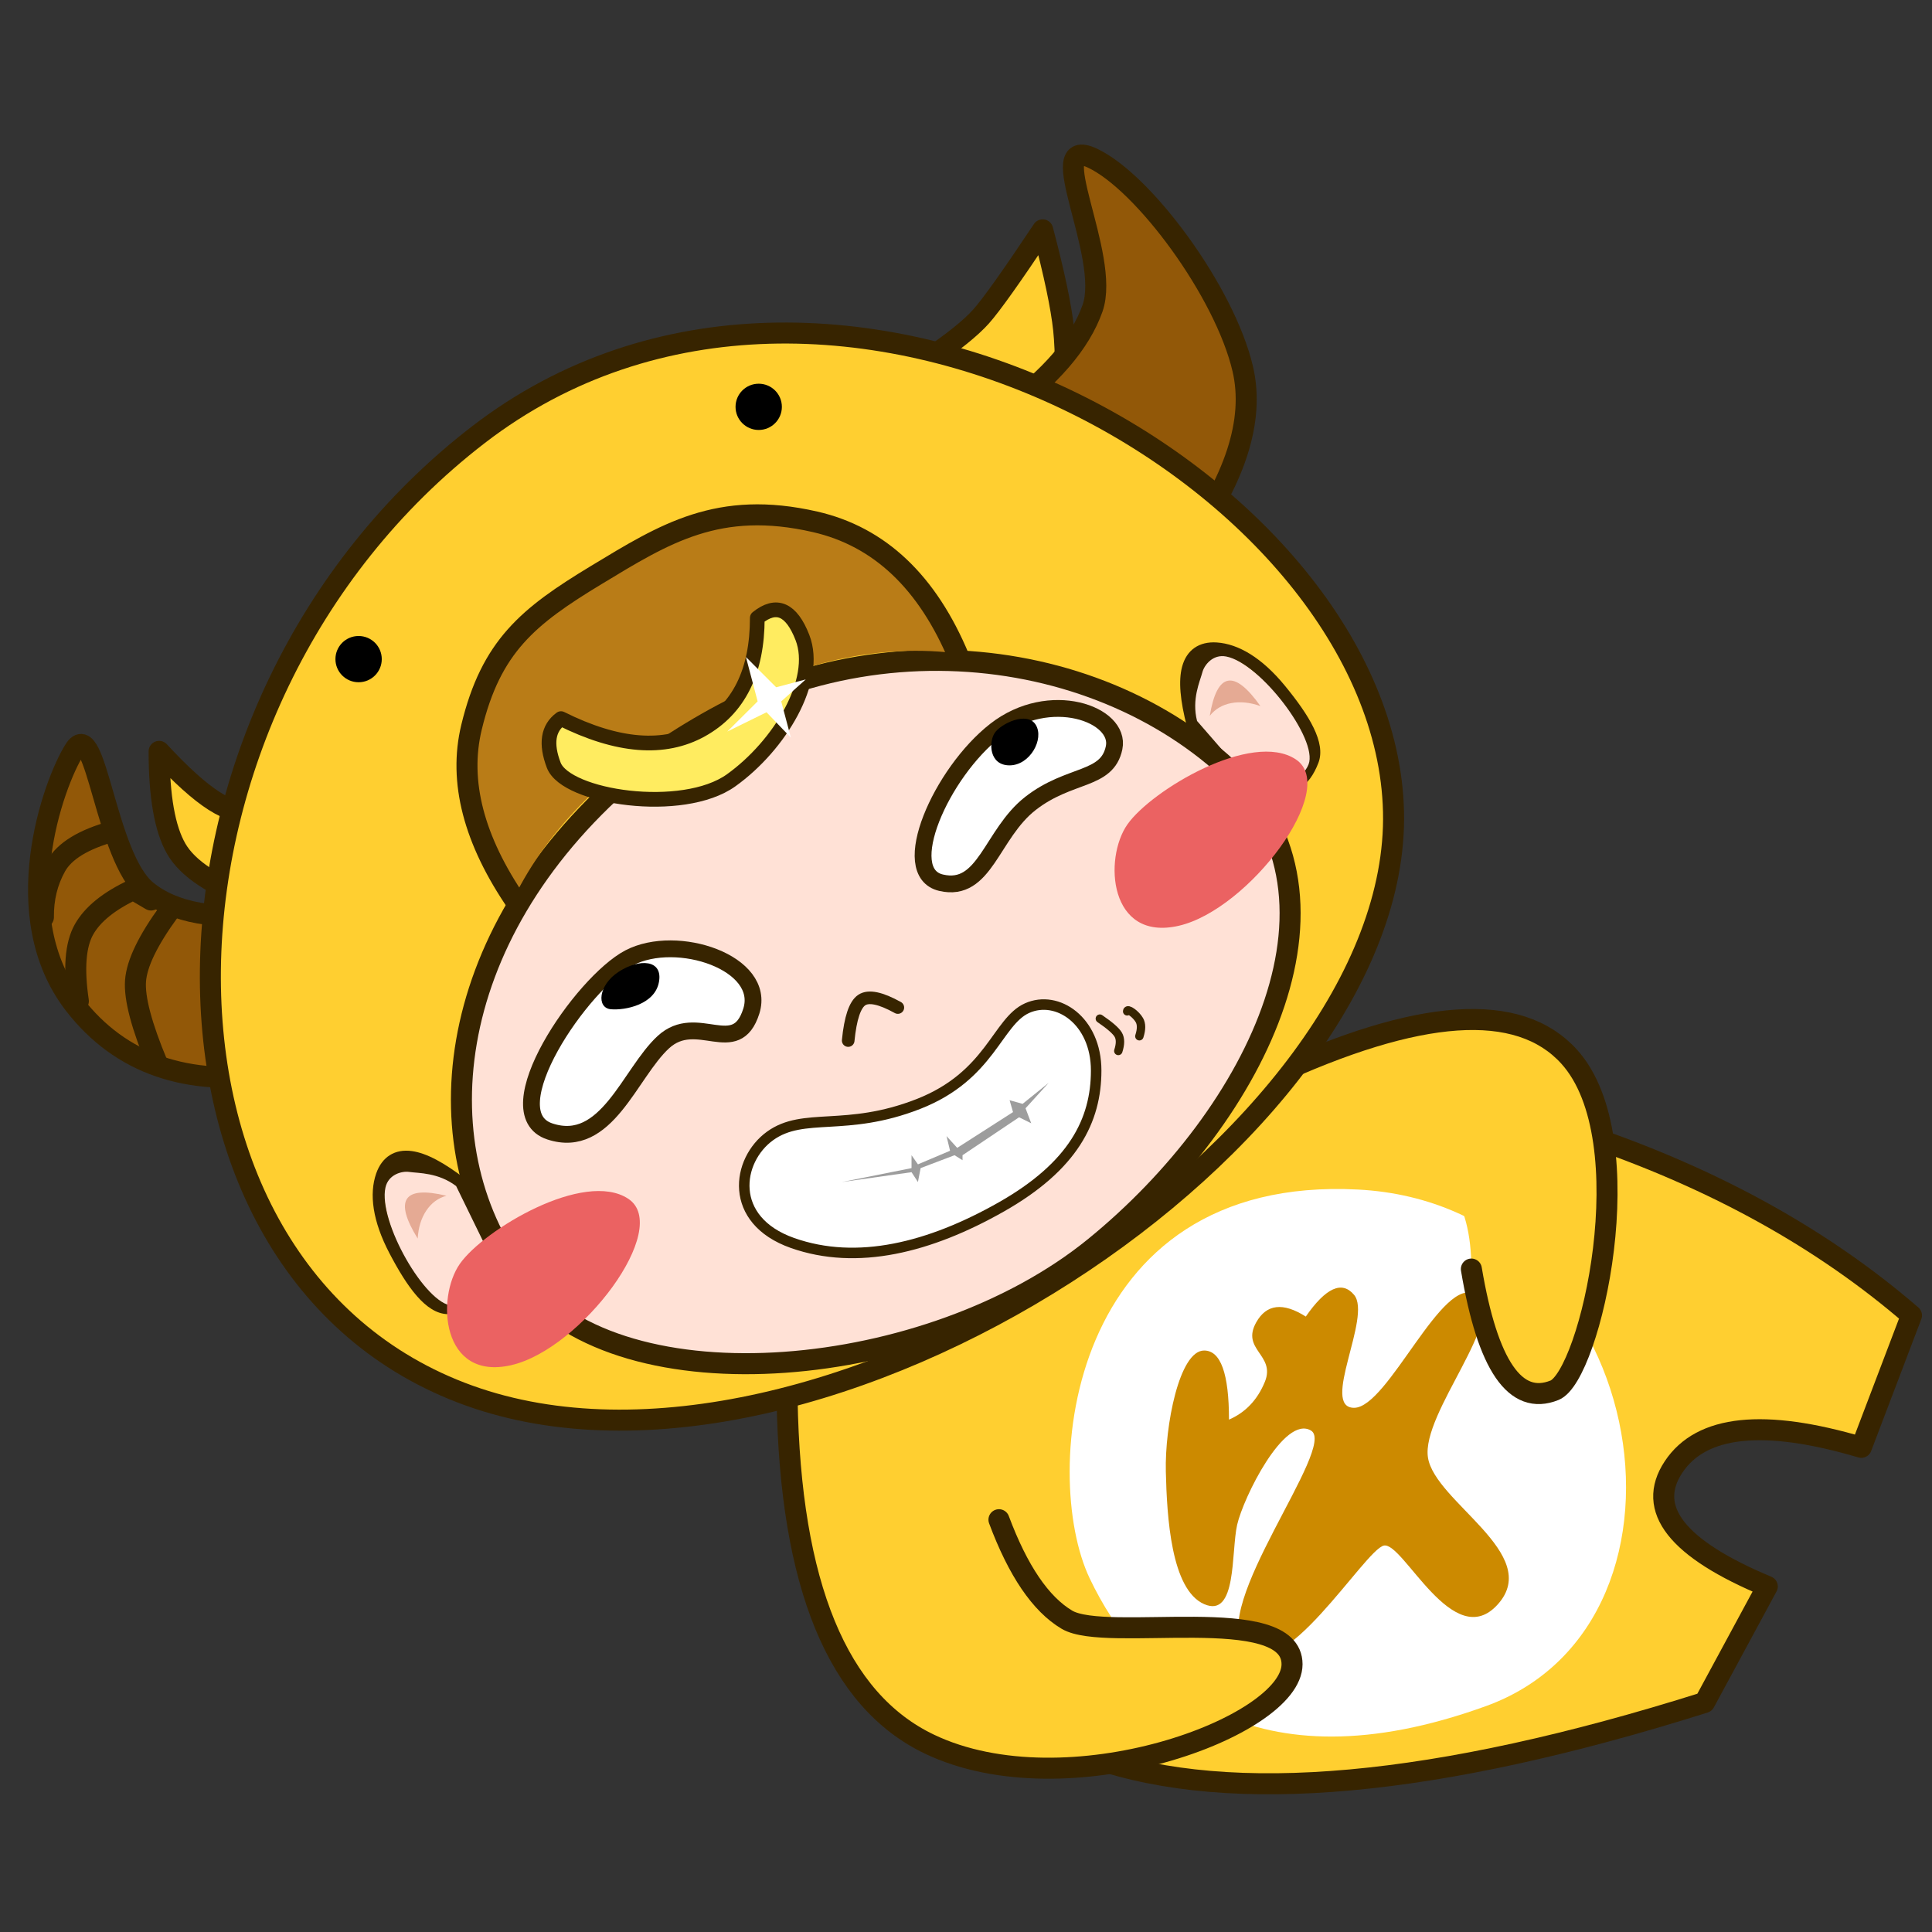 <?xml version="1.0" encoding="UTF-8"?>
<svg width="300px" height="300px" viewBox="0 0 300 300" version="1.1" xmlns="http://www.w3.org/2000/svg" xmlns:xlink="http://www.w3.org/1999/xlink">
    <rect x="0" y="0" width="300" height="300" fill="#333333" stroke="none"/>
    <!-- Generator: Sketch 49 (51002) - http://www.bohemiancoding.com/sketch -->
    <title>金牛座</title>
    <desc>Created with Sketch.</desc>
    <defs></defs>
    <g id="金牛座" stroke="none" stroke-width="1" fill="none" fill-rule="evenodd">
        <g id="金牛座-copy" transform="translate(5, 24)">
            <path d="M116.286,190.967 C142.358,227.475 158.539,246.813 164.829,248.98 C186.352,256.393 217.97,253.52 259.684,240.361 L269.424,222.342 C255.402,216.499 250.548,210.319 254.862,203.802 C259.176,197.284 268.896,196.265 284.023,200.743 L291.813,180.256 C278.079,168.391 261.313,159.091 241.515,152.356 C221.716,145.621 200.805,142.104 178.78,141.804 L116.286,190.967 Z" id="Path-234" stroke="#372400" stroke-width="3.263" fill="#FFCF30" stroke-linecap="round" stroke-linejoin="round"></path>
            <path d="M205.852,160.711 C160.585,158.369 156.496,204.924 164.209,221.095 C171.922,237.266 189.409,254.091 225.755,240.917 C262.101,227.742 251.118,163.054 205.852,160.711 Z" id="Path-238" fill="#FFFFFF"></path>
            <path d="M185.836,196.44 C188.406,195.322 190.263,193.365 191.407,190.568 C193.122,186.373 187.671,185.609 190.063,181.338 C191.658,178.492 194.224,178.19 197.762,180.435 C200.883,175.942 203.383,174.819 205.262,177.065 C208.08,180.435 199.973,194.604 205.262,194.604 C210.55,194.604 219.051,173.696 224.156,177.065 C229.262,180.435 215.674,195.409 216.731,202.314 C217.787,209.22 234.544,217.275 227.613,225.084 C220.682,232.893 212.864,215.297 209.868,215.999 C206.872,216.701 193.999,238.254 188.303,231.928 C182.608,225.603 202.724,200.578 198.563,198.131 C194.403,195.684 188.065,208.556 187.105,212.762 C186.145,216.968 187.105,227.344 181.973,225.084 C176.841,222.824 176.199,211.536 176.03,204.503 C175.861,197.47 178.11,185.709 181.973,185.709 C184.549,185.709 185.836,189.286 185.836,196.44 Z" id="Path-239" fill="#CC8A00"></path>
            <path d="M118.074,192.249 C117.991,221.822 125.07,240.014 139.311,246.824 C160.672,257.039 195.628,244.14 195.628,234.422 C195.628,224.705 166.785,231.14 160.672,227.508 C156.596,225.087 152.817,220.235 149.333,212.952 L118.074,192.249 Z" id="Path-235" fill="#FFCF30"></path>
            <path d="M117.218,193.181 C117.705,222.133 125.069,240.014 139.31,246.824 C160.671,257.039 195.628,244.14 195.628,234.422 C195.628,224.705 166.784,231.14 160.671,227.508 C156.596,225.087 153.078,219.91 150.117,211.979" id="Path-235" stroke="#372400" stroke-width="3.263" stroke-linecap="round" stroke-linejoin="round"></path>
            <path d="M192.25,143.238 C215.361,132.506 230.825,131.447 238.641,140.062 C250.366,152.984 241.918,189.655 236.382,191.88 C230.296,194.326 225.993,188.052 223.473,173.059 C223.473,167.59 222.363,163.367 220.144,160.39 C217.925,157.414 208.627,151.697 192.25,143.238 Z" id="Path-236" fill="#FFCF30"></path>
            <path d="M192.25,143.238 C215.361,132.506 230.825,131.447 238.641,140.062 C250.366,152.984 241.918,189.655 236.382,191.88 C230.296,194.326 225.993,188.052 223.473,173.059" id="Path-236" stroke="#372400" stroke-width="3.263" stroke-linecap="round" stroke-linejoin="round"></path>
            <path d="M37.574,117.817 C28.59,118.941 21.98,117.767 17.742,114.293 C11.386,109.083 9.902,87.131 6.577,92.409 C3.252,97.687 -4.136,118.249 6.577,132.016 C13.719,141.195 24.052,144.773 37.574,142.752 L37.574,117.817 Z" id="Path-240" stroke="#372400" stroke-width="3.263" fill="#925808" stroke-linecap="round" stroke-linejoin="round"></path>
            <path d="M19.708,92.673 C23.088,96.329 25.94,98.898 28.265,100.378 C30.589,101.859 32.69,102.446 34.567,102.138 L34.567,115.862 C28.216,113.57 24.152,110.886 22.374,107.809 C20.596,104.732 19.708,99.687 19.708,92.673 Z" id="Path-241" stroke="#372400" stroke-width="3.263" fill="#FFCF30" stroke-linecap="round" stroke-linejoin="round"></path>
            <path d="M138.941,31.878 C142.946,29.18 145.749,26.931 147.351,25.131 C148.953,23.331 152.137,18.851 156.905,11.692 C158.705,18.481 159.791,23.645 160.164,27.183 C160.536,30.721 160.536,35.885 160.164,42.674 L138.941,31.878 Z" id="Path-242" stroke="#372400" stroke-width="3.263" fill="#FFCF30" stroke-linecap="round" stroke-linejoin="round"></path>
            <path d="M150.738,39.975 C158.093,34.672 162.73,29.3 164.65,23.861 C167.53,15.702 156.708,-3.171 164.65,0.564 C172.592,4.299 185.173,21.284 187.977,33.29 C189.846,41.294 186.804,50.652 178.85,61.365 L150.738,39.975 Z" id="Path-243" stroke="#372400" stroke-width="3.263" fill="#925808" stroke-linecap="round" stroke-linejoin="round"></path>
            <path d="M69.292,43.495 C14.662,85.561 13.426,173.109 67.81,192.692 C122.194,212.276 212.57,152.846 211.382,102.033 C210.195,51.22 123.923,1.429 69.292,43.495 Z" id="Path-244" stroke="#372400" stroke-width="3.263" fill="#FFCF30"></path>
            <g id="Group-3" transform="translate(62.407, 167.083) rotate(-15) translate(-62.407, -167.083) translate(53.906, 153.535)">
                <path d="M13.981,8.08 C9.191,1.802 5.683,0.303 3.458,3.582 C0.12,8.5 3.458,24.338 8.719,25.954 C12.227,27.032 14.73,24.777 16.229,19.19 L13.981,8.08 Z" id="Path-127" fill="#FFE1D6"></path>
                <path d="M15.281,7.091 C15.431,7.287 15.534,7.515 15.583,7.757 C16.35,15.828 16.74,19.951 16.753,20.127 C17.377,28.686 16.116,22.178 15.726,22.997 C13.856,26.932 10.914,27.776 7.114,26.609 C3.912,25.625 2.187,20.914 0.895,15.174 C-0.346,9.66 0.209,5.458 2.104,2.666 C3.65,0.388 5.917,-0.315 8.401,0.747 C10.474,1.633 12.73,3.747 15.281,7.091 Z M7.114,3.748 C6.091,3.31 3.903,3.263 2.928,5.15 C0.454,9.937 4.251,24.326 8.238,25.551 C10.6,26.277 14.725,24.649 16.004,20.127 L13.595,7.757 C11.455,4.999 8.5,4.34 7.114,3.748 Z" id="Path-127" fill="#372400" fill-rule="nonzero"></path>
                <path d="M5.718,14.087 C4.705,10.707 4.705,8.575 5.718,7.691 C6.731,6.807 8.742,7.184 11.751,8.822 C10.416,8.828 9.213,9.297 8.143,10.231 C7.073,11.165 6.265,12.45 5.718,14.087 Z" id="Path-128" fill="#E5AA94"></path>
            </g>
            <g id="Group-3-Copy" transform="translate(188.577, 87.502) scale(-1, 1) rotate(52) translate(-188.577, -87.502) translate(180.075, 73.954)">
                <path d="M13.981,8.08 C9.191,1.802 5.683,0.303 3.458,3.582 C0.12,8.5 3.458,24.338 8.719,25.954 C12.227,27.032 14.73,24.777 16.229,19.19 L13.981,8.08 Z" id="Path-127" fill="#FFE1D6"></path>
                <path d="M15.281,7.091 C15.431,7.287 15.534,7.515 15.583,7.757 C16.35,15.828 16.74,19.951 16.753,20.127 C17.377,28.686 16.116,22.178 15.726,22.997 C13.856,26.932 10.914,27.776 7.114,26.609 C3.912,25.625 2.187,20.914 0.895,15.174 C-0.346,9.66 0.209,5.458 2.104,2.666 C3.65,0.388 5.917,-0.315 8.401,0.747 C10.474,1.633 12.73,3.747 15.281,7.091 Z M7.114,3.748 C6.091,3.31 3.903,3.263 2.928,5.15 C0.454,9.937 4.251,24.326 8.238,25.551 C10.6,26.277 14.725,24.649 16.004,20.127 L13.595,7.757 C11.455,4.999 8.5,4.34 7.114,3.748 Z" id="Path-127" fill="#372400" fill-rule="nonzero"></path>
                <path d="M5.718,14.087 C4.705,10.707 4.705,8.575 5.718,7.691 C6.731,6.807 8.742,7.184 11.751,8.822 C10.416,8.828 9.213,9.297 8.143,10.231 C7.073,11.165 6.265,12.45 5.718,14.087 Z" id="Path-128" fill="#E5AA94"></path>
            </g>
            <ellipse id="Oval-7" fill="#000000" cx="50.683" cy="78.348" rx="3.597" ry="3.591"></ellipse>
            <ellipse id="Oval-7-Copy" fill="#000000" cx="112.811" cy="39.174" rx="3.597" ry="3.591"></ellipse>
            <path d="M92.409,96.58 C63.281,121.764 60.391,155.017 76.051,174.933 C91.712,194.85 139.52,190.379 164.953,169.687 C190.385,148.994 207.494,114.321 184.575,94.361 C161.656,74.401 121.537,71.395 92.409,96.58 Z" id="Path-245" stroke="#372400" stroke-width="3.263" fill="#FFE1D6"></path>
            <path d="M75.295,114.443 C66.31,101.844 65,90.131 71.366,79.303 C80.915,63.061 101.935,56.655 118.711,56.655 C129.894,56.655 138.023,63.566 143.098,77.387 C130.547,75.97 117.499,79.117 103.955,86.828 C90.41,94.539 80.857,103.744 75.295,114.443 Z" id="Path-256" fill="#B97C17"></path>
            <path d="M75.315,116.285 C68.554,106.459 66.187,97.346 68.212,88.947 C71.251,76.348 77.003,71.697 87.618,65.274 C98.233,58.85 106.565,53.592 121.566,57.03 C131.566,59.321 139.022,66.371 143.935,78.179" id="Path-246" stroke="#372400" stroke-width="3.263" stroke-linecap="round" stroke-linejoin="round"></path>
            <path d="M82.107,87.585 C90.878,91.968 98.152,92.548 103.929,89.325 C109.705,86.102 112.593,80.31 112.593,71.948 C115.553,69.563 117.89,70.581 119.605,75.004 C122.177,81.637 116.071,91.764 108.535,97.164 C101,102.564 82.902,99.836 80.987,94.825 C79.711,91.484 80.084,89.071 82.107,87.585 Z" id="Path-247" stroke="#372400" stroke-width="2.284" fill="#FFEC60" stroke-linecap="round" stroke-linejoin="round"></path>
            <path d="M141.127,113.066 C147.972,114.672 148.914,105.512 155.011,100.755 C161.109,95.998 166.921,97.314 167.998,92.104 C169.075,86.894 157.987,82.848 149.568,89.416 C141.149,95.985 134.282,111.461 141.127,113.066 Z" id="Path-248" stroke="#372400" stroke-width="2.61" fill="#FFFFFF"></path>
            <path d="M149.445,89.827 C148.506,91.27 148.597,94.845 151.761,94.845 C154.925,94.845 157.17,90.778 155.844,88.57 C154.518,86.361 150.384,88.384 149.445,89.827 Z" id="Path-249" fill="#000000"></path>
            <path d="M111.663,133.01 C109.29,140.525 103.244,133.01 98.007,137.822 C92.77,142.635 89.21,154.597 80.383,151.69 C71.555,148.783 85.312,128.589 92.722,124.725 C100.132,120.86 114.035,125.494 111.663,133.01 Z" id="Path-250" stroke="#372400" stroke-width="2.61" fill="#FFFFFF"></path>
            <path d="M91.081,126.887 C87.868,128.963 87.613,132.529 89.868,132.717 C92.124,132.904 96.685,131.983 97.322,128.482 C97.96,124.981 94.293,124.811 91.081,126.887 Z" id="Path-251" fill="#000000"></path>
            <path d="M126.707,137.576 C127.05,134.09 127.754,131.993 128.817,131.286 C129.88,130.579 131.747,130.967 134.416,132.45" id="Path-252" stroke="#372400" stroke-width="1.958" stroke-linecap="round" stroke-linejoin="round"></path>
            <path d="M154.489,132.54 C149.808,134.642 148.835,143.04 137.586,147.437 C126.338,151.834 119.817,148.611 114.585,152.379 C109.353,156.146 108.01,165.459 118.055,169.009 C128.1,172.558 139.369,169.724 150.513,163.395 C161.657,157.066 165.212,149.979 165.212,142.228 C165.212,134.478 159.171,130.438 154.489,132.54 Z" id="Path-253" stroke="#372400" stroke-width="1.632" fill="#FFFFFF"></path>
            <polygon id="Path-254" fill="#9D9D9D" points="125.712 159.546 136.543 157.383 136.543 155.381 137.536 156.799 142.524 154.688 141.979 152.417 143.633 154.24 152.302 148.684 151.769 146.842 153.79 147.405 157.835 144.146 154.244 148.093 155.13 150.424 153.24 149.49 144.462 155.381 144.462 156.158 143.219 155.381 137.952 157.383 137.536 159.546 136.543 158.017"></polygon>
            <path d="M165.783,134.172 C167.348,135.238 168.304,136.075 168.65,136.682 C168.997,137.289 168.997,138.125 168.65,139.192" id="Path-255" stroke="#372400" stroke-width="1.305" stroke-linecap="round" stroke-linejoin="round"></path>
            <path d="M170.026,133.04 C170.026,132.494 171.4,133.486 171.92,134.397 C172.267,135.003 172.267,135.84 171.92,136.907" id="Path-255-Copy" stroke="#372400" stroke-width="1.305" stroke-linecap="round" stroke-linejoin="round"></path>
            <polygon id="Path-257" fill="#FFFFFF" points="110.829 78.021 112.645 84.908 107.934 89.593 114.024 86.599 117.804 90.536 116.309 84.908 120.114 81.501 115.525 82.718"></polygon>
            <path d="M21.252,117.523 C17.984,122.002 16.248,125.593 16.045,128.296 C15.843,130.999 16.985,135.322 19.472,141.267" id="Path-258" stroke="#372400" stroke-width="3.263" stroke-linecap="round"></path>
            <path d="M14.855,113.286 L11.673,112.983 C8.994,116.189 7.553,119.144 7.351,121.846 C7.148,124.549 8.452,128.029 11.262,132.287" id="Path-258-Copy" stroke="#372400" stroke-width="3.263" stroke-linecap="round" transform="translate(11.093, 122.635) rotate(25) translate(-11.093, -122.635) "></path>
            <path d="M9.34,103.046 C5.688,106.144 3.761,109.044 3.558,111.746 C3.356,114.449 3.887,117.119 5.152,119.757" id="Path-258-Copy-2" stroke="#372400" stroke-width="3.263" stroke-linecap="round" transform="translate(6.428, 111.401) rotate(25) translate(-6.428, -111.401) "></path>
            <path d="M92.556,162.145 C85.707,157.617 70.136,166.942 66.415,172.234 C62.693,177.526 63.541,190.474 74.388,187.981 C85.234,185.488 99.406,166.673 92.556,162.145 Z" id="Path-300" fill="#EB6262"></path>
            <path d="M196.211,93.916 C189.362,89.388 173.791,98.713 170.07,104.006 C166.348,109.298 167.196,122.246 178.043,119.753 C188.889,117.26 203.061,98.444 196.211,93.916 Z" id="Path-300-Copy" fill="#EB6262"></path>
        </g>
    </g>
</svg>